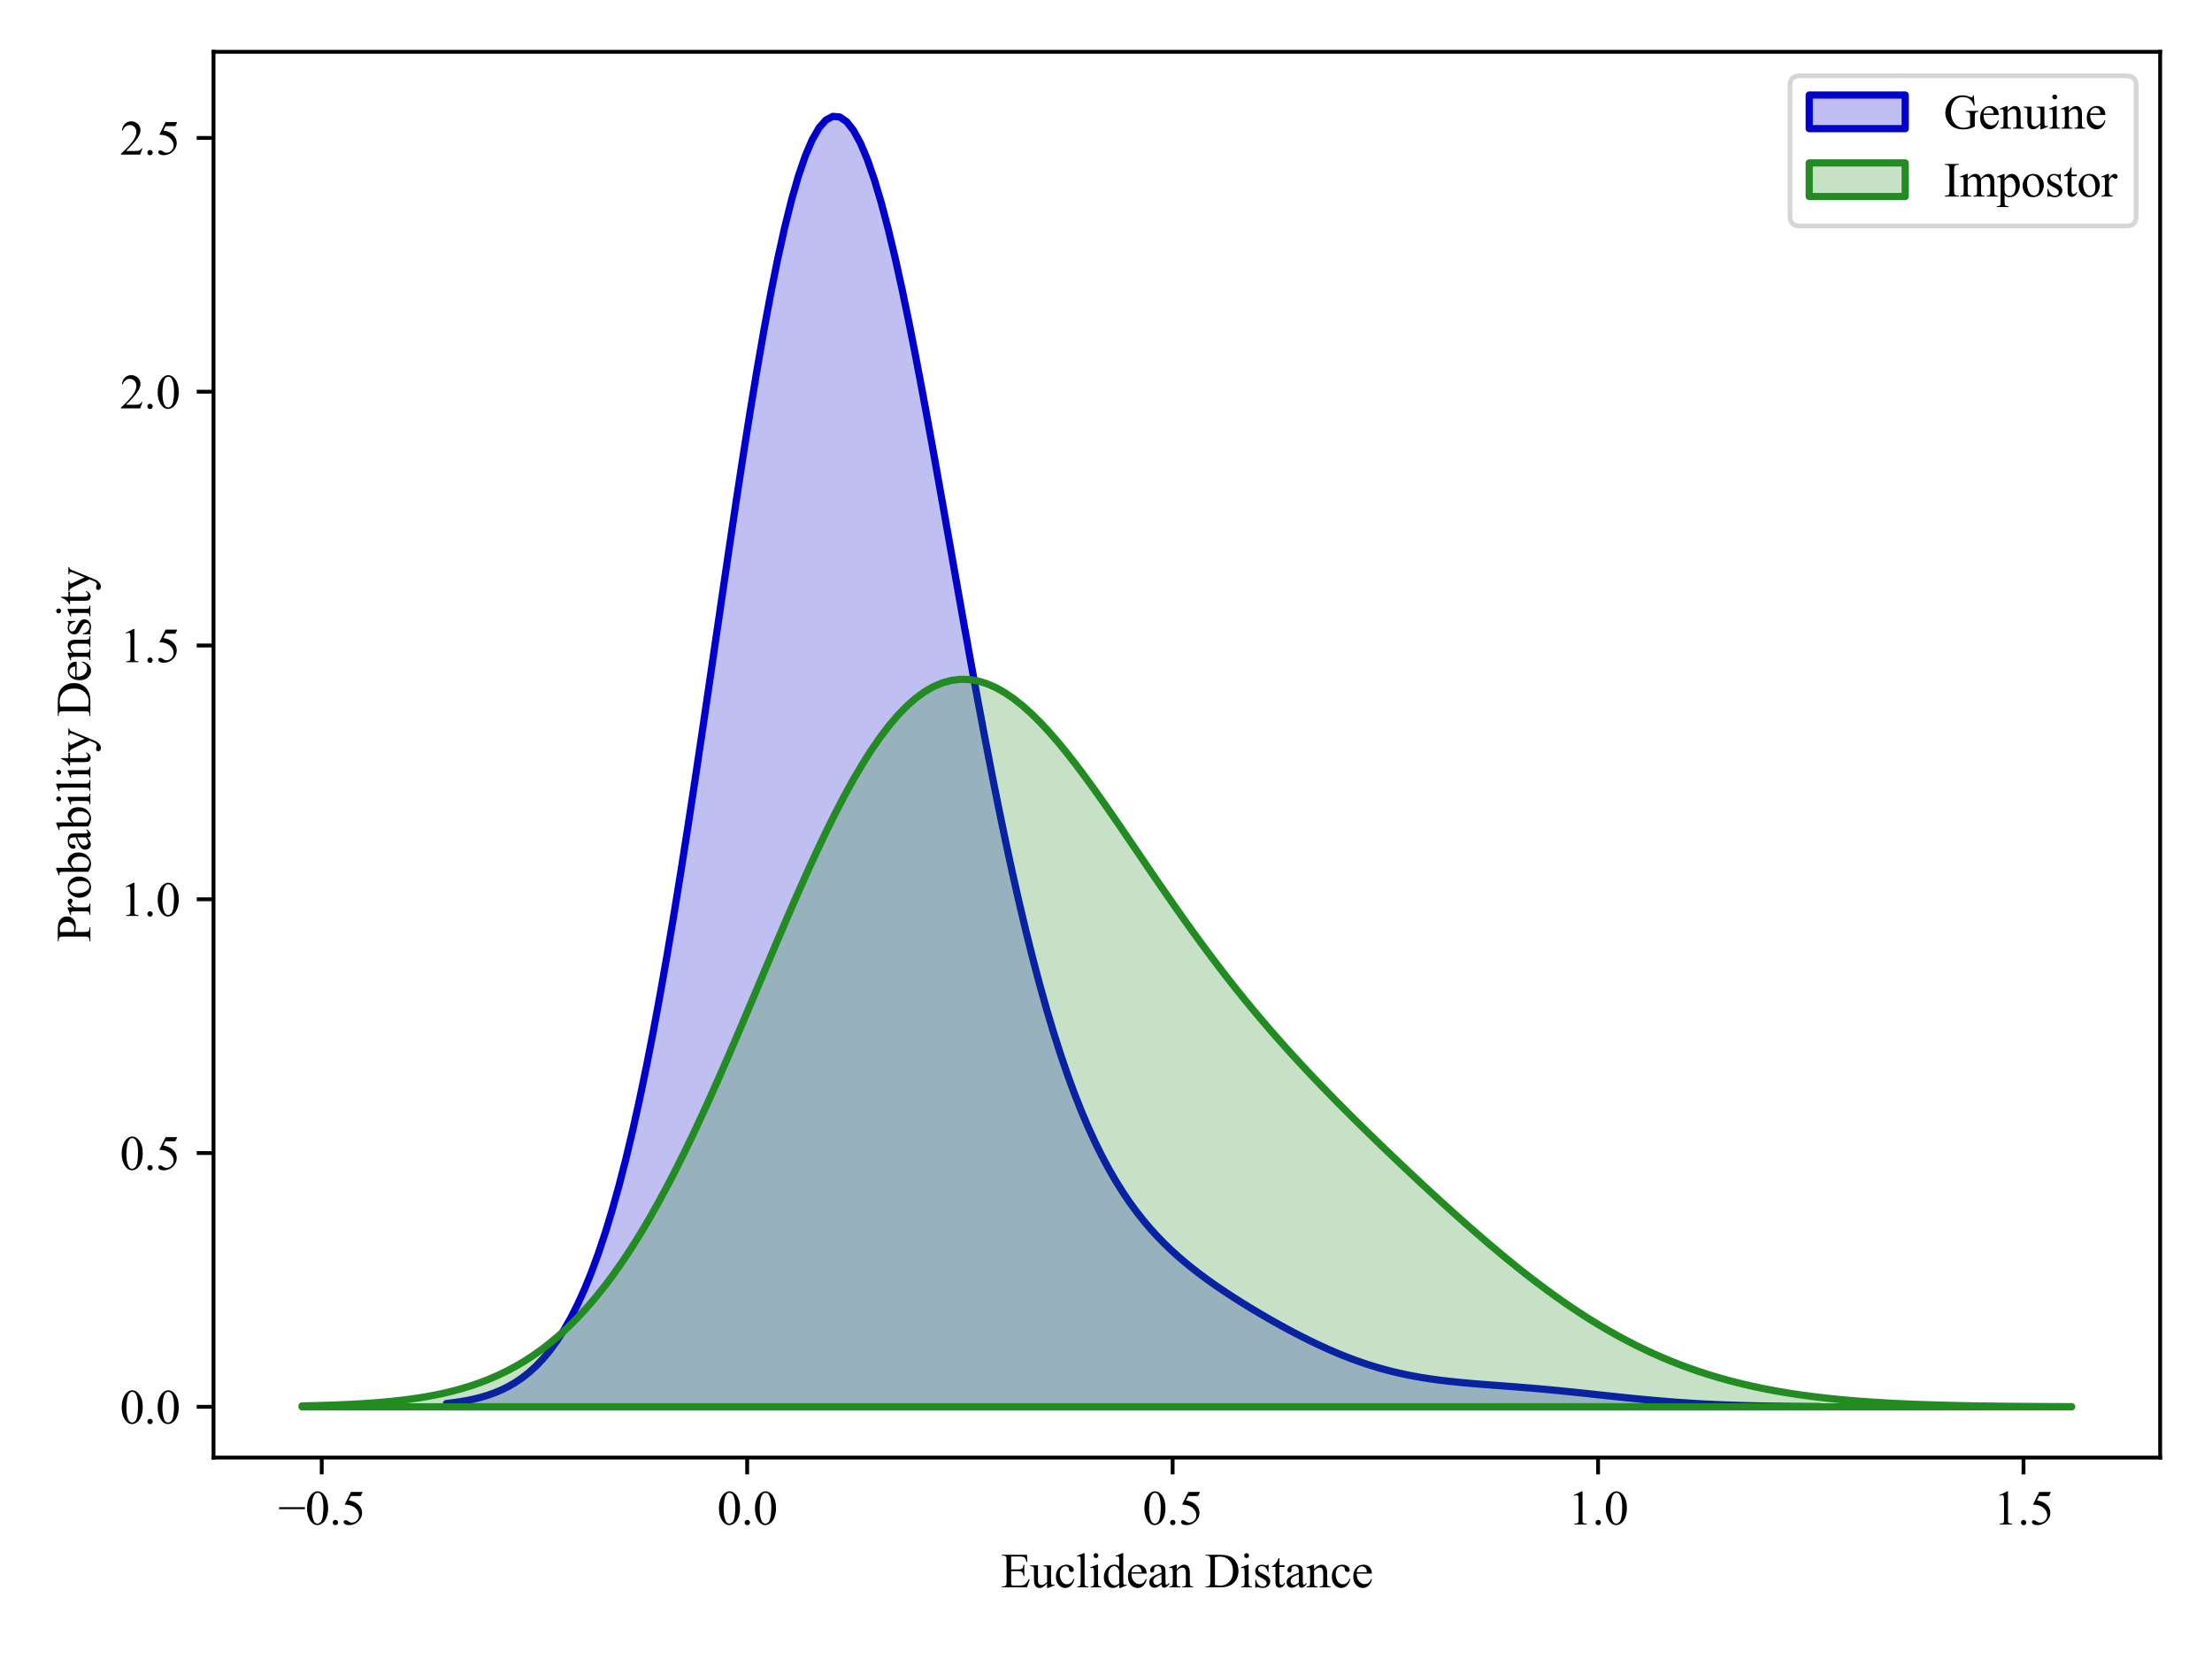 <?xml version="1.0" encoding="utf-8" standalone="no"?>
<!DOCTYPE svg PUBLIC "-//W3C//DTD SVG 1.1//EN"
  "http://www.w3.org/Graphics/SVG/1.1/DTD/svg11.dtd">
<svg xmlns:xlink="http://www.w3.org/1999/xlink" width="460.8pt" height="345.6pt" viewBox="0 0 460.8 345.6" xmlns="http://www.w3.org/2000/svg" version="1.1">
 <defs>
  <style type="text/css">*{stroke-linejoin: round; stroke-linecap: butt}</style>
 </defs>
 <g id="figure_1">
  <g id="patch_1">
   <path d="M 0 345.6 
L 460.8 345.6 
L 460.8 0 
L 0 0 
z
" style="fill: #ffffff"/>
  </g>
  <g id="axes_1">
   <g id="patch_2">
    <path d="M 44.48 303.64 
L 450 303.64 
L 450 10.8 
L 44.48 10.8 
z
" style="fill: #ffffff"/>
   </g>
   <g id="PolyCollection_1">
    <defs>
     <path id="m4f10bc555f" d="M 92.997 -53.233 
L 92.997 -52.533 
L 94.435 -52.533 
L 95.872 -52.533 
L 97.31 -52.533 
L 98.748 -52.533 
L 100.185 -52.533 
L 101.623 -52.533 
L 103.06 -52.533 
L 104.498 -52.533 
L 105.935 -52.533 
L 107.373 -52.533 
L 108.81 -52.533 
L 110.248 -52.533 
L 111.685 -52.533 
L 113.123 -52.533 
L 114.56 -52.533 
L 115.998 -52.533 
L 117.435 -52.533 
L 118.873 -52.533 
L 120.311 -52.533 
L 121.748 -52.533 
L 123.186 -52.533 
L 124.623 -52.533 
L 126.061 -52.533 
L 127.498 -52.533 
L 128.936 -52.533 
L 130.373 -52.533 
L 131.811 -52.533 
L 133.248 -52.533 
L 134.686 -52.533 
L 136.123 -52.533 
L 137.561 -52.533 
L 138.999 -52.533 
L 140.436 -52.533 
L 141.874 -52.533 
L 143.311 -52.533 
L 144.749 -52.533 
L 146.186 -52.533 
L 147.624 -52.533 
L 149.061 -52.533 
L 150.499 -52.533 
L 151.936 -52.533 
L 153.374 -52.533 
L 154.811 -52.533 
L 156.249 -52.533 
L 157.687 -52.533 
L 159.124 -52.533 
L 160.562 -52.533 
L 161.999 -52.533 
L 163.437 -52.533 
L 164.874 -52.533 
L 166.312 -52.533 
L 167.749 -52.533 
L 169.187 -52.533 
L 170.624 -52.533 
L 172.062 -52.533 
L 173.499 -52.533 
L 174.937 -52.533 
L 176.374 -52.533 
L 177.812 -52.533 
L 179.25 -52.533 
L 180.687 -52.533 
L 182.125 -52.533 
L 183.562 -52.533 
L 185 -52.533 
L 186.437 -52.533 
L 187.875 -52.533 
L 189.312 -52.533 
L 190.75 -52.533 
L 192.187 -52.533 
L 193.625 -52.533 
L 195.062 -52.533 
L 196.5 -52.533 
L 197.938 -52.533 
L 199.375 -52.533 
L 200.813 -52.533 
L 202.25 -52.533 
L 203.688 -52.533 
L 205.125 -52.533 
L 206.563 -52.533 
L 208 -52.533 
L 209.438 -52.533 
L 210.875 -52.533 
L 212.313 -52.533 
L 213.75 -52.533 
L 215.188 -52.533 
L 216.626 -52.533 
L 218.063 -52.533 
L 219.501 -52.533 
L 220.938 -52.533 
L 222.376 -52.533 
L 223.813 -52.533 
L 225.251 -52.533 
L 226.688 -52.533 
L 228.126 -52.533 
L 229.563 -52.533 
L 231.001 -52.533 
L 232.438 -52.533 
L 233.876 -52.533 
L 235.313 -52.533 
L 236.751 -52.533 
L 238.189 -52.533 
L 239.626 -52.533 
L 241.064 -52.533 
L 242.501 -52.533 
L 243.939 -52.533 
L 245.376 -52.533 
L 246.814 -52.533 
L 248.251 -52.533 
L 249.689 -52.533 
L 251.126 -52.533 
L 252.564 -52.533 
L 254.001 -52.533 
L 255.439 -52.533 
L 256.877 -52.533 
L 258.314 -52.533 
L 259.752 -52.533 
L 261.189 -52.533 
L 262.627 -52.533 
L 264.064 -52.533 
L 265.502 -52.533 
L 266.939 -52.533 
L 268.377 -52.533 
L 269.814 -52.533 
L 271.252 -52.533 
L 272.689 -52.533 
L 274.127 -52.533 
L 275.565 -52.533 
L 277.002 -52.533 
L 278.44 -52.533 
L 279.877 -52.533 
L 281.315 -52.533 
L 282.752 -52.533 
L 284.19 -52.533 
L 285.627 -52.533 
L 287.065 -52.533 
L 288.502 -52.533 
L 289.94 -52.533 
L 291.377 -52.533 
L 292.815 -52.533 
L 294.252 -52.533 
L 295.69 -52.533 
L 297.128 -52.533 
L 298.565 -52.533 
L 300.003 -52.533 
L 301.44 -52.533 
L 302.878 -52.533 
L 304.315 -52.533 
L 305.753 -52.533 
L 307.19 -52.533 
L 308.628 -52.533 
L 310.065 -52.533 
L 311.503 -52.533 
L 312.94 -52.533 
L 314.378 -52.533 
L 315.816 -52.533 
L 317.253 -52.533 
L 318.691 -52.533 
L 320.128 -52.533 
L 321.566 -52.533 
L 323.003 -52.533 
L 324.441 -52.533 
L 325.878 -52.533 
L 327.316 -52.533 
L 328.753 -52.533 
L 330.191 -52.533 
L 331.628 -52.533 
L 333.066 -52.533 
L 334.504 -52.533 
L 335.941 -52.533 
L 337.379 -52.533 
L 338.816 -52.533 
L 340.254 -52.533 
L 341.691 -52.533 
L 343.129 -52.533 
L 344.566 -52.533 
L 346.004 -52.533 
L 347.441 -52.533 
L 348.879 -52.533 
L 350.316 -52.533 
L 351.754 -52.533 
L 353.191 -52.533 
L 354.629 -52.533 
L 356.067 -52.533 
L 357.504 -52.533 
L 358.942 -52.533 
L 360.379 -52.533 
L 361.817 -52.533 
L 363.254 -52.533 
L 364.692 -52.533 
L 366.129 -52.533 
L 367.567 -52.533 
L 369.004 -52.533 
L 370.442 -52.533 
L 371.879 -52.533 
L 373.317 -52.533 
L 374.755 -52.533 
L 376.192 -52.533 
L 377.63 -52.533 
L 379.067 -52.533 
L 379.067 -52.572 
L 379.067 -52.572 
L 377.63 -52.581 
L 376.192 -52.591 
L 374.755 -52.603 
L 373.317 -52.617 
L 371.879 -52.633 
L 370.442 -52.653 
L 369.004 -52.675 
L 367.567 -52.701 
L 366.129 -52.731 
L 364.692 -52.765 
L 363.254 -52.803 
L 361.817 -52.847 
L 360.379 -52.896 
L 358.942 -52.95 
L 357.504 -53.011 
L 356.067 -53.079 
L 354.629 -53.153 
L 353.191 -53.234 
L 351.754 -53.322 
L 350.316 -53.418 
L 348.879 -53.521 
L 347.441 -53.631 
L 346.004 -53.748 
L 344.566 -53.871 
L 343.129 -54.001 
L 341.691 -54.137 
L 340.254 -54.278 
L 338.816 -54.424 
L 337.379 -54.573 
L 335.941 -54.725 
L 334.504 -54.879 
L 333.066 -55.034 
L 331.628 -55.189 
L 330.191 -55.343 
L 328.753 -55.495 
L 327.316 -55.645 
L 325.878 -55.791 
L 324.441 -55.933 
L 323.003 -56.07 
L 321.566 -56.202 
L 320.128 -56.33 
L 318.691 -56.452 
L 317.253 -56.57 
L 315.816 -56.684 
L 314.378 -56.795 
L 312.94 -56.904 
L 311.503 -57.012 
L 310.065 -57.121 
L 308.628 -57.233 
L 307.19 -57.349 
L 305.753 -57.472 
L 304.315 -57.604 
L 302.878 -57.748 
L 301.44 -57.905 
L 300.003 -58.078 
L 298.565 -58.269 
L 297.128 -58.481 
L 295.69 -58.716 
L 294.252 -58.975 
L 292.815 -59.261 
L 291.377 -59.575 
L 289.94 -59.918 
L 288.502 -60.291 
L 287.065 -60.695 
L 285.627 -61.13 
L 284.19 -61.597 
L 282.752 -62.095 
L 281.315 -62.625 
L 279.877 -63.185 
L 278.44 -63.774 
L 277.002 -64.392 
L 275.565 -65.037 
L 274.127 -65.709 
L 272.689 -66.404 
L 271.252 -67.124 
L 269.814 -67.865 
L 268.377 -68.626 
L 266.939 -69.407 
L 265.502 -70.207 
L 264.064 -71.025 
L 262.627 -71.861 
L 261.189 -72.715 
L 259.752 -73.587 
L 258.314 -74.479 
L 256.877 -75.393 
L 255.439 -76.33 
L 254.001 -77.294 
L 252.564 -78.289 
L 251.126 -79.319 
L 249.689 -80.39 
L 248.251 -81.507 
L 246.814 -82.679 
L 245.376 -83.913 
L 243.939 -85.218 
L 242.501 -86.604 
L 241.064 -88.082 
L 239.626 -89.663 
L 238.189 -91.36 
L 236.751 -93.185 
L 235.313 -95.154 
L 233.876 -97.279 
L 232.438 -99.577 
L 231.001 -102.061 
L 229.563 -104.747 
L 228.126 -107.651 
L 226.688 -110.787 
L 225.251 -114.169 
L 223.813 -117.813 
L 222.376 -121.73 
L 220.938 -125.932 
L 219.501 -130.43 
L 218.063 -135.231 
L 216.626 -140.341 
L 215.188 -145.765 
L 213.75 -151.503 
L 212.313 -157.551 
L 210.875 -163.905 
L 209.438 -170.555 
L 208 -177.486 
L 206.563 -184.68 
L 205.125 -192.115 
L 203.688 -199.763 
L 202.25 -207.592 
L 200.813 -215.564 
L 199.375 -223.639 
L 197.938 -231.77 
L 196.5 -239.905 
L 195.062 -247.991 
L 193.625 -255.969 
L 192.187 -263.777 
L 190.75 -271.352 
L 189.312 -278.629 
L 187.875 -285.542 
L 186.437 -292.024 
L 185 -298.01 
L 183.562 -303.437 
L 182.125 -308.246 
L 180.687 -312.379 
L 179.25 -315.786 
L 177.812 -318.422 
L 176.374 -320.249 
L 174.937 -321.235 
L 173.499 -321.359 
L 172.062 -320.606 
L 170.624 -318.973 
L 169.187 -316.465 
L 167.749 -313.095 
L 166.312 -308.889 
L 164.874 -303.878 
L 163.437 -298.105 
L 161.999 -291.619 
L 160.562 -284.477 
L 159.124 -276.741 
L 157.687 -268.48 
L 156.249 -259.766 
L 154.811 -250.674 
L 153.374 -241.282 
L 151.936 -231.666 
L 150.499 -221.906 
L 149.061 -212.074 
L 147.624 -202.245 
L 146.186 -192.488 
L 144.749 -182.867 
L 143.311 -173.442 
L 141.874 -164.265 
L 140.436 -155.386 
L 138.999 -146.843 
L 137.561 -138.673 
L 136.123 -130.902 
L 134.686 -123.552 
L 133.248 -116.637 
L 131.811 -110.166 
L 130.373 -104.143 
L 128.936 -98.565 
L 127.498 -93.425 
L 126.061 -88.714 
L 124.623 -84.417 
L 123.186 -80.517 
L 121.748 -76.995 
L 120.311 -73.83 
L 118.873 -70.998 
L 117.435 -68.478 
L 115.998 -66.246 
L 114.56 -64.278 
L 113.123 -62.551 
L 111.685 -61.043 
L 110.248 -59.733 
L 108.81 -58.599 
L 107.373 -57.622 
L 105.935 -56.785 
L 104.498 -56.071 
L 103.06 -55.465 
L 101.623 -54.953 
L 100.185 -54.521 
L 98.748 -54.16 
L 97.31 -53.859 
L 95.872 -53.609 
L 94.435 -53.403 
L 92.997 -53.233 
z
" style="stroke: #0000cc; stroke-width: 1.5"/>
    </defs>
    <g clip-path="url(#pbd2eb20d1f)">
     <use xlink:href="#m4f10bc555f" x="0" y="345.6" style="fill: #0000cc; fill-opacity: 0.25; stroke: #0000cc; stroke-width: 1.5"/>
    </g>
   </g>
   <g id="PolyCollection_2">
    <defs>
     <path id="mf06bafc698" d="M 62.913 -52.723 
L 62.913 -52.533 
L 64.765 -52.533 
L 66.618 -52.533 
L 68.47 -52.533 
L 70.323 -52.533 
L 72.175 -52.533 
L 74.028 -52.533 
L 75.88 -52.533 
L 77.733 -52.533 
L 79.586 -52.533 
L 81.438 -52.533 
L 83.291 -52.533 
L 85.143 -52.533 
L 86.996 -52.533 
L 88.848 -52.533 
L 90.701 -52.533 
L 92.553 -52.533 
L 94.406 -52.533 
L 96.258 -52.533 
L 98.111 -52.533 
L 99.963 -52.533 
L 101.816 -52.533 
L 103.669 -52.533 
L 105.521 -52.533 
L 107.374 -52.533 
L 109.226 -52.533 
L 111.079 -52.533 
L 112.931 -52.533 
L 114.784 -52.533 
L 116.636 -52.533 
L 118.489 -52.533 
L 120.341 -52.533 
L 122.194 -52.533 
L 124.046 -52.533 
L 125.899 -52.533 
L 127.751 -52.533 
L 129.604 -52.533 
L 131.457 -52.533 
L 133.309 -52.533 
L 135.162 -52.533 
L 137.014 -52.533 
L 138.867 -52.533 
L 140.719 -52.533 
L 142.572 -52.533 
L 144.424 -52.533 
L 146.277 -52.533 
L 148.129 -52.533 
L 149.982 -52.533 
L 151.834 -52.533 
L 153.687 -52.533 
L 155.539 -52.533 
L 157.392 -52.533 
L 159.245 -52.533 
L 161.097 -52.533 
L 162.95 -52.533 
L 164.802 -52.533 
L 166.655 -52.533 
L 168.507 -52.533 
L 170.36 -52.533 
L 172.212 -52.533 
L 174.065 -52.533 
L 175.917 -52.533 
L 177.77 -52.533 
L 179.622 -52.533 
L 181.475 -52.533 
L 183.328 -52.533 
L 185.18 -52.533 
L 187.033 -52.533 
L 188.885 -52.533 
L 190.738 -52.533 
L 192.59 -52.533 
L 194.443 -52.533 
L 196.295 -52.533 
L 198.148 -52.533 
L 200 -52.533 
L 201.853 -52.533 
L 203.705 -52.533 
L 205.558 -52.533 
L 207.41 -52.533 
L 209.263 -52.533 
L 211.116 -52.533 
L 212.968 -52.533 
L 214.821 -52.533 
L 216.673 -52.533 
L 218.526 -52.533 
L 220.378 -52.533 
L 222.231 -52.533 
L 224.083 -52.533 
L 225.936 -52.533 
L 227.788 -52.533 
L 229.641 -52.533 
L 231.493 -52.533 
L 233.346 -52.533 
L 235.199 -52.533 
L 237.051 -52.533 
L 238.904 -52.533 
L 240.756 -52.533 
L 242.609 -52.533 
L 244.461 -52.533 
L 246.314 -52.533 
L 248.166 -52.533 
L 250.019 -52.533 
L 251.871 -52.533 
L 253.724 -52.533 
L 255.576 -52.533 
L 257.429 -52.533 
L 259.281 -52.533 
L 261.134 -52.533 
L 262.987 -52.533 
L 264.839 -52.533 
L 266.692 -52.533 
L 268.544 -52.533 
L 270.397 -52.533 
L 272.249 -52.533 
L 274.102 -52.533 
L 275.954 -52.533 
L 277.807 -52.533 
L 279.659 -52.533 
L 281.512 -52.533 
L 283.364 -52.533 
L 285.217 -52.533 
L 287.07 -52.533 
L 288.922 -52.533 
L 290.775 -52.533 
L 292.627 -52.533 
L 294.48 -52.533 
L 296.332 -52.533 
L 298.185 -52.533 
L 300.037 -52.533 
L 301.89 -52.533 
L 303.742 -52.533 
L 305.595 -52.533 
L 307.447 -52.533 
L 309.3 -52.533 
L 311.152 -52.533 
L 313.005 -52.533 
L 314.858 -52.533 
L 316.71 -52.533 
L 318.563 -52.533 
L 320.415 -52.533 
L 322.268 -52.533 
L 324.12 -52.533 
L 325.973 -52.533 
L 327.825 -52.533 
L 329.678 -52.533 
L 331.53 -52.533 
L 333.383 -52.533 
L 335.235 -52.533 
L 337.088 -52.533 
L 338.941 -52.533 
L 340.793 -52.533 
L 342.646 -52.533 
L 344.498 -52.533 
L 346.351 -52.533 
L 348.203 -52.533 
L 350.056 -52.533 
L 351.908 -52.533 
L 353.761 -52.533 
L 355.613 -52.533 
L 357.466 -52.533 
L 359.318 -52.533 
L 361.171 -52.533 
L 363.023 -52.533 
L 364.876 -52.533 
L 366.729 -52.533 
L 368.581 -52.533 
L 370.434 -52.533 
L 372.286 -52.533 
L 374.139 -52.533 
L 375.991 -52.533 
L 377.844 -52.533 
L 379.696 -52.533 
L 381.549 -52.533 
L 383.401 -52.533 
L 385.254 -52.533 
L 387.106 -52.533 
L 388.959 -52.533 
L 390.811 -52.533 
L 392.664 -52.533 
L 394.517 -52.533 
L 396.369 -52.533 
L 398.222 -52.533 
L 400.074 -52.533 
L 401.927 -52.533 
L 403.779 -52.533 
L 405.632 -52.533 
L 407.484 -52.533 
L 409.337 -52.533 
L 411.189 -52.533 
L 413.042 -52.533 
L 414.894 -52.533 
L 416.747 -52.533 
L 418.6 -52.533 
L 420.452 -52.533 
L 422.305 -52.533 
L 424.157 -52.533 
L 426.01 -52.533 
L 427.862 -52.533 
L 429.715 -52.533 
L 431.567 -52.533 
L 431.567 -52.566 
L 431.567 -52.566 
L 429.715 -52.572 
L 427.862 -52.58 
L 426.01 -52.589 
L 424.157 -52.599 
L 422.305 -52.612 
L 420.452 -52.626 
L 418.6 -52.642 
L 416.747 -52.661 
L 414.894 -52.683 
L 413.042 -52.709 
L 411.189 -52.738 
L 409.337 -52.771 
L 407.484 -52.809 
L 405.632 -52.852 
L 403.779 -52.901 
L 401.927 -52.957 
L 400.074 -53.02 
L 398.222 -53.09 
L 396.369 -53.169 
L 394.517 -53.258 
L 392.664 -53.357 
L 390.811 -53.468 
L 388.959 -53.59 
L 387.106 -53.727 
L 385.254 -53.878 
L 383.401 -54.044 
L 381.549 -54.228 
L 379.696 -54.429 
L 377.844 -54.651 
L 375.991 -54.893 
L 374.139 -55.157 
L 372.286 -55.445 
L 370.434 -55.758 
L 368.581 -56.098 
L 366.729 -56.465 
L 364.876 -56.863 
L 363.023 -57.291 
L 361.171 -57.752 
L 359.318 -58.247 
L 357.466 -58.778 
L 355.613 -59.345 
L 353.761 -59.951 
L 351.908 -60.596 
L 350.056 -61.281 
L 348.203 -62.009 
L 346.351 -62.779 
L 344.498 -63.593 
L 342.646 -64.451 
L 340.793 -65.353 
L 338.941 -66.302 
L 337.088 -67.295 
L 335.235 -68.334 
L 333.383 -69.419 
L 331.53 -70.549 
L 329.678 -71.723 
L 327.825 -72.94 
L 325.973 -74.201 
L 324.12 -75.503 
L 322.268 -76.846 
L 320.415 -78.227 
L 318.563 -79.645 
L 316.71 -81.099 
L 314.858 -82.585 
L 313.005 -84.104 
L 311.152 -85.651 
L 309.3 -87.226 
L 307.447 -88.825 
L 305.595 -90.448 
L 303.742 -92.092 
L 301.89 -93.756 
L 300.037 -95.437 
L 298.185 -97.135 
L 296.332 -98.848 
L 294.48 -100.576 
L 292.627 -102.317 
L 290.775 -104.072 
L 288.922 -105.841 
L 287.07 -107.624 
L 285.217 -109.423 
L 283.364 -111.238 
L 281.512 -113.071 
L 279.659 -114.924 
L 277.807 -116.799 
L 275.954 -118.699 
L 274.102 -120.626 
L 272.249 -122.584 
L 270.397 -124.576 
L 268.544 -126.603 
L 266.692 -128.67 
L 264.839 -130.78 
L 262.987 -132.934 
L 261.134 -135.136 
L 259.281 -137.386 
L 257.429 -139.687 
L 255.576 -142.04 
L 253.724 -144.444 
L 251.871 -146.899 
L 250.019 -149.403 
L 248.166 -151.954 
L 246.314 -154.549 
L 244.461 -157.183 
L 242.609 -159.85 
L 240.756 -162.545 
L 238.904 -165.259 
L 237.051 -167.984 
L 235.199 -170.709 
L 233.346 -173.424 
L 231.493 -176.116 
L 229.641 -178.773 
L 227.788 -181.381 
L 225.936 -183.925 
L 224.083 -186.391 
L 222.231 -188.761 
L 220.378 -191.021 
L 218.526 -193.154 
L 216.673 -195.143 
L 214.821 -196.972 
L 212.968 -198.626 
L 211.116 -200.088 
L 209.263 -201.345 
L 207.41 -202.381 
L 205.558 -203.184 
L 203.705 -203.743 
L 201.853 -204.046 
L 200 -204.086 
L 198.148 -203.854 
L 196.295 -203.345 
L 194.443 -202.556 
L 192.59 -201.485 
L 190.738 -200.132 
L 188.885 -198.499 
L 187.033 -196.591 
L 185.18 -194.415 
L 183.328 -191.977 
L 181.475 -189.29 
L 179.622 -186.364 
L 177.77 -183.214 
L 175.917 -179.854 
L 174.065 -176.302 
L 172.212 -172.575 
L 170.36 -168.693 
L 168.507 -164.675 
L 166.655 -160.542 
L 164.802 -156.314 
L 162.95 -152.013 
L 161.097 -147.66 
L 159.245 -143.276 
L 157.392 -138.882 
L 155.539 -134.496 
L 153.687 -130.14 
L 151.834 -125.831 
L 149.982 -121.585 
L 148.129 -117.42 
L 146.277 -113.35 
L 144.424 -109.388 
L 142.572 -105.546 
L 140.719 -101.835 
L 138.867 -98.263 
L 137.014 -94.838 
L 135.162 -91.566 
L 133.309 -88.451 
L 131.457 -85.495 
L 129.604 -82.702 
L 127.751 -80.07 
L 125.899 -77.6 
L 124.046 -75.289 
L 122.194 -73.134 
L 120.341 -71.132 
L 118.489 -69.279 
L 116.636 -67.568 
L 114.784 -65.994 
L 112.931 -64.552 
L 111.079 -63.233 
L 109.226 -62.033 
L 107.374 -60.943 
L 105.521 -59.958 
L 103.669 -59.069 
L 101.816 -58.27 
L 99.963 -57.555 
L 98.111 -56.916 
L 96.258 -56.347 
L 94.406 -55.843 
L 92.553 -55.397 
L 90.701 -55.004 
L 88.848 -54.658 
L 86.996 -54.356 
L 85.143 -54.092 
L 83.291 -53.862 
L 81.438 -53.663 
L 79.586 -53.491 
L 77.733 -53.343 
L 75.88 -53.215 
L 74.028 -53.106 
L 72.175 -53.013 
L 70.323 -52.934 
L 68.47 -52.867 
L 66.618 -52.811 
L 64.765 -52.763 
L 62.913 -52.723 
z
" style="stroke: #228b22; stroke-width: 1.5"/>
    </defs>
    <g clip-path="url(#pbd2eb20d1f)">
     <use xlink:href="#mf06bafc698" x="0" y="345.6" style="fill: #228b22; fill-opacity: 0.25; stroke: #228b22; stroke-width: 1.5"/>
    </g>
   </g>
   <g id="matplotlib.axis_1">
    <g id="xtick_1">
     <g id="line2d_1">
      <defs>
       <path id="m2a4c21e5b5" d="M 0 0 
L 0 3.5 
" style="stroke: #000000; stroke-width: 0.8"/>
      </defs>
      <g>
       <use xlink:href="#m2a4c21e5b5" x="67.022" y="303.64" style="stroke: #000000; stroke-width: 0.8"/>
      </g>
     </g>
     <g id="text_1">
      <!-- −0.5 -->
      <g transform="translate(57.953 317.584) scale(0.1 -0.1)">
       <defs>
        <path id="TimesNewRomanPSMT-2212" d="M 3484 2000 
L 116 2000 
L 116 2256 
L 3484 2256 
L 3484 2000 
z
" transform="scale(0.016)"/>
        <path id="TimesNewRomanPSMT-30" d="M 231 2094 
Q 231 2819 450 3342 
Q 669 3866 1031 4122 
Q 1313 4325 1613 4325 
Q 2100 4325 2488 3828 
Q 2972 3213 2972 2159 
Q 2972 1422 2759 906 
Q 2547 391 2217 158 
Q 1888 -75 1581 -75 
Q 975 -75 572 641 
Q 231 1244 231 2094 
z
M 844 2016 
Q 844 1141 1059 588 
Q 1238 122 1591 122 
Q 1759 122 1940 273 
Q 2122 425 2216 781 
Q 2359 1319 2359 2297 
Q 2359 3022 2209 3506 
Q 2097 3866 1919 4016 
Q 1791 4119 1609 4119 
Q 1397 4119 1231 3928 
Q 1006 3669 925 3112 
Q 844 2556 844 2016 
z
" transform="scale(0.016)"/>
        <path id="TimesNewRomanPSMT-2e" d="M 800 606 
Q 947 606 1047 504 
Q 1147 403 1147 259 
Q 1147 116 1045 14 
Q 944 -88 800 -88 
Q 656 -88 554 14 
Q 453 116 453 259 
Q 453 406 554 506 
Q 656 606 800 606 
z
" transform="scale(0.016)"/>
        <path id="TimesNewRomanPSMT-35" d="M 2778 4238 
L 2534 3706 
L 1259 3706 
L 981 3138 
Q 1809 3016 2294 2522 
Q 2709 2097 2709 1522 
Q 2709 1188 2573 903 
Q 2438 619 2231 419 
Q 2025 219 1772 97 
Q 1413 -75 1034 -75 
Q 653 -75 479 54 
Q 306 184 306 341 
Q 306 428 378 495 
Q 450 563 559 563 
Q 641 563 702 538 
Q 763 513 909 409 
Q 1144 247 1384 247 
Q 1750 247 2026 523 
Q 2303 800 2303 1197 
Q 2303 1581 2056 1914 
Q 1809 2247 1375 2428 
Q 1034 2569 447 2591 
L 1259 4238 
L 2778 4238 
z
" transform="scale(0.016)"/>
       </defs>
       <use xlink:href="#TimesNewRomanPSMT-2212"/>
       <use xlink:href="#TimesNewRomanPSMT-30" x="56.396"/>
       <use xlink:href="#TimesNewRomanPSMT-2e" x="106.396"/>
       <use xlink:href="#TimesNewRomanPSMT-35" x="131.396"/>
      </g>
     </g>
    </g>
    <g id="xtick_2">
     <g id="line2d_2">
      <g>
       <use xlink:href="#m2a4c21e5b5" x="155.651" y="303.64" style="stroke: #000000; stroke-width: 0.8"/>
      </g>
     </g>
     <g id="text_2">
      <!-- 0.0 -->
      <g transform="translate(149.401 317.584) scale(0.1 -0.1)">
       <use xlink:href="#TimesNewRomanPSMT-30"/>
       <use xlink:href="#TimesNewRomanPSMT-2e" x="50"/>
       <use xlink:href="#TimesNewRomanPSMT-30" x="75"/>
      </g>
     </g>
    </g>
    <g id="xtick_3">
     <g id="line2d_3">
      <g>
       <use xlink:href="#m2a4c21e5b5" x="244.279" y="303.64" style="stroke: #000000; stroke-width: 0.8"/>
      </g>
     </g>
     <g id="text_3">
      <!-- 0.5 -->
      <g transform="translate(238.029 317.584) scale(0.1 -0.1)">
       <use xlink:href="#TimesNewRomanPSMT-30"/>
       <use xlink:href="#TimesNewRomanPSMT-2e" x="50"/>
       <use xlink:href="#TimesNewRomanPSMT-35" x="75"/>
      </g>
     </g>
    </g>
    <g id="xtick_4">
     <g id="line2d_4">
      <g>
       <use xlink:href="#m2a4c21e5b5" x="332.907" y="303.64" style="stroke: #000000; stroke-width: 0.8"/>
      </g>
     </g>
     <g id="text_4">
      <!-- 1.0 -->
      <g transform="translate(326.657 317.584) scale(0.1 -0.1)">
       <defs>
        <path id="TimesNewRomanPSMT-31" d="M 750 3822 
L 1781 4325 
L 1884 4325 
L 1884 747 
Q 1884 391 1914 303 
Q 1944 216 2037 169 
Q 2131 122 2419 116 
L 2419 0 
L 825 0 
L 825 116 
Q 1125 122 1212 167 
Q 1300 213 1334 289 
Q 1369 366 1369 747 
L 1369 3034 
Q 1369 3497 1338 3628 
Q 1316 3728 1258 3775 
Q 1200 3822 1119 3822 
Q 1003 3822 797 3725 
L 750 3822 
z
" transform="scale(0.016)"/>
       </defs>
       <use xlink:href="#TimesNewRomanPSMT-31"/>
       <use xlink:href="#TimesNewRomanPSMT-2e" x="50"/>
       <use xlink:href="#TimesNewRomanPSMT-30" x="75"/>
      </g>
     </g>
    </g>
    <g id="xtick_5">
     <g id="line2d_5">
      <g>
       <use xlink:href="#m2a4c21e5b5" x="421.536" y="303.64" style="stroke: #000000; stroke-width: 0.8"/>
      </g>
     </g>
     <g id="text_5">
      <!-- 1.5 -->
      <g transform="translate(415.286 317.584) scale(0.1 -0.1)">
       <use xlink:href="#TimesNewRomanPSMT-31"/>
       <use xlink:href="#TimesNewRomanPSMT-2e" x="50"/>
       <use xlink:href="#TimesNewRomanPSMT-35" x="75"/>
      </g>
     </g>
    </g>
    <g id="text_6">
     <!-- Euclidean Distance -->
     <g transform="translate(208.506 330.667) scale(0.1 -0.1)">
      <defs>
       <path id="TimesNewRomanPSMT-45" d="M 1338 4006 
L 1338 2331 
L 2269 2331 
Q 2631 2331 2753 2441 
Q 2916 2584 2934 2947 
L 3050 2947 
L 3050 1472 
L 2934 1472 
Q 2891 1781 2847 1869 
Q 2791 1978 2662 2040 
Q 2534 2103 2269 2103 
L 1338 2103 
L 1338 706 
Q 1338 425 1363 364 
Q 1388 303 1450 267 
Q 1513 231 1688 231 
L 2406 231 
Q 2766 231 2928 281 
Q 3091 331 3241 478 
Q 3434 672 3638 1063 
L 3763 1063 
L 3397 0 
L 131 0 
L 131 116 
L 281 116 
Q 431 116 566 188 
Q 666 238 702 338 
Q 738 438 738 747 
L 738 3500 
Q 738 3903 656 3997 
Q 544 4122 281 4122 
L 131 4122 
L 131 4238 
L 3397 4238 
L 3444 3309 
L 3322 3309 
Q 3256 3644 3176 3769 
Q 3097 3894 2941 3959 
Q 2816 4006 2500 4006 
L 1338 4006 
z
" transform="scale(0.016)"/>
       <path id="TimesNewRomanPSMT-75" d="M 2709 2863 
L 2709 1128 
Q 2709 631 2732 520 
Q 2756 409 2807 365 
Q 2859 322 2928 322 
Q 3025 322 3147 375 
L 3191 266 
L 2334 -88 
L 2194 -88 
L 2194 519 
Q 1825 119 1631 15 
Q 1438 -88 1222 -88 
Q 981 -88 804 51 
Q 628 191 559 409 
Q 491 628 491 1028 
L 491 2306 
Q 491 2509 447 2587 
Q 403 2666 317 2708 
Q 231 2750 6 2747 
L 6 2863 
L 1009 2863 
L 1009 947 
Q 1009 547 1148 422 
Q 1288 297 1484 297 
Q 1619 297 1789 381 
Q 1959 466 2194 703 
L 2194 2325 
Q 2194 2569 2105 2655 
Q 2016 2741 1734 2747 
L 1734 2863 
L 2709 2863 
z
" transform="scale(0.016)"/>
       <path id="TimesNewRomanPSMT-63" d="M 2631 1088 
Q 2516 522 2178 217 
Q 1841 -88 1431 -88 
Q 944 -88 581 321 
Q 219 731 219 1428 
Q 219 2103 620 2525 
Q 1022 2947 1584 2947 
Q 2006 2947 2278 2723 
Q 2550 2500 2550 2259 
Q 2550 2141 2473 2067 
Q 2397 1994 2259 1994 
Q 2075 1994 1981 2113 
Q 1928 2178 1911 2362 
Q 1894 2547 1784 2644 
Q 1675 2738 1481 2738 
Q 1169 2738 978 2506 
Q 725 2200 725 1697 
Q 725 1184 976 792 
Q 1228 400 1656 400 
Q 1963 400 2206 609 
Q 2378 753 2541 1131 
L 2631 1088 
z
" transform="scale(0.016)"/>
       <path id="TimesNewRomanPSMT-6c" d="M 1184 4444 
L 1184 647 
Q 1184 378 1223 290 
Q 1263 203 1344 158 
Q 1425 113 1647 113 
L 1647 0 
L 244 0 
L 244 113 
Q 441 113 512 153 
Q 584 194 625 287 
Q 666 381 666 647 
L 666 3247 
Q 666 3731 644 3842 
Q 622 3953 573 3993 
Q 525 4034 450 4034 
Q 369 4034 244 3984 
L 191 4094 
L 1044 4444 
L 1184 4444 
z
" transform="scale(0.016)"/>
       <path id="TimesNewRomanPSMT-69" d="M 928 4444 
Q 1059 4444 1151 4351 
Q 1244 4259 1244 4128 
Q 1244 3997 1151 3903 
Q 1059 3809 928 3809 
Q 797 3809 703 3903 
Q 609 3997 609 4128 
Q 609 4259 701 4351 
Q 794 4444 928 4444 
z
M 1188 2947 
L 1188 647 
Q 1188 378 1227 289 
Q 1266 200 1342 156 
Q 1419 113 1622 113 
L 1622 0 
L 231 0 
L 231 113 
Q 441 113 512 153 
Q 584 194 626 287 
Q 669 381 669 647 
L 669 1750 
Q 669 2216 641 2353 
Q 619 2453 572 2492 
Q 525 2531 444 2531 
Q 356 2531 231 2484 
L 188 2597 
L 1050 2947 
L 1188 2947 
z
" transform="scale(0.016)"/>
       <path id="TimesNewRomanPSMT-64" d="M 2222 322 
Q 2013 103 1813 7 
Q 1613 -88 1381 -88 
Q 913 -88 563 304 
Q 213 697 213 1313 
Q 213 1928 600 2439 
Q 988 2950 1597 2950 
Q 1975 2950 2222 2709 
L 2222 3238 
Q 2222 3728 2198 3840 
Q 2175 3953 2125 3993 
Q 2075 4034 2000 4034 
Q 1919 4034 1784 3984 
L 1744 4094 
L 2597 4444 
L 2738 4444 
L 2738 1134 
Q 2738 631 2761 520 
Q 2784 409 2836 365 
Q 2888 322 2956 322 
Q 3041 322 3181 375 
L 3216 266 
L 2366 -88 
L 2222 -88 
L 2222 322 
z
M 2222 541 
L 2222 2016 
Q 2203 2228 2109 2403 
Q 2016 2578 1861 2667 
Q 1706 2756 1559 2756 
Q 1284 2756 1069 2509 
Q 784 2184 784 1559 
Q 784 928 1059 592 
Q 1334 256 1672 256 
Q 1956 256 2222 541 
z
" transform="scale(0.016)"/>
       <path id="TimesNewRomanPSMT-65" d="M 681 1784 
Q 678 1147 991 784 
Q 1303 422 1725 422 
Q 2006 422 2214 576 
Q 2422 731 2563 1106 
L 2659 1044 
Q 2594 616 2278 264 
Q 1963 -88 1488 -88 
Q 972 -88 605 314 
Q 238 716 238 1394 
Q 238 2128 614 2539 
Q 991 2950 1559 2950 
Q 2041 2950 2350 2633 
Q 2659 2316 2659 1784 
L 681 1784 
z
M 681 1966 
L 2006 1966 
Q 1991 2241 1941 2353 
Q 1863 2528 1708 2628 
Q 1553 2728 1384 2728 
Q 1125 2728 920 2526 
Q 716 2325 681 1966 
z
" transform="scale(0.016)"/>
       <path id="TimesNewRomanPSMT-61" d="M 1822 413 
Q 1381 72 1269 19 
Q 1100 -59 909 -59 
Q 613 -59 420 144 
Q 228 347 228 678 
Q 228 888 322 1041 
Q 450 1253 767 1440 
Q 1084 1628 1822 1897 
L 1822 2009 
Q 1822 2438 1686 2597 
Q 1550 2756 1291 2756 
Q 1094 2756 978 2650 
Q 859 2544 859 2406 
L 866 2225 
Q 866 2081 792 2003 
Q 719 1925 600 1925 
Q 484 1925 411 2006 
Q 338 2088 338 2228 
Q 338 2497 613 2722 
Q 888 2947 1384 2947 
Q 1766 2947 2009 2819 
Q 2194 2722 2281 2516 
Q 2338 2381 2338 1966 
L 2338 994 
Q 2338 584 2353 492 
Q 2369 400 2405 369 
Q 2441 338 2488 338 
Q 2538 338 2575 359 
Q 2641 400 2828 588 
L 2828 413 
Q 2478 -56 2159 -56 
Q 2006 -56 1915 50 
Q 1825 156 1822 413 
z
M 1822 616 
L 1822 1706 
Q 1350 1519 1213 1441 
Q 966 1303 859 1153 
Q 753 1003 753 825 
Q 753 600 887 451 
Q 1022 303 1197 303 
Q 1434 303 1822 616 
z
" transform="scale(0.016)"/>
       <path id="TimesNewRomanPSMT-6e" d="M 1034 2341 
Q 1538 2947 1994 2947 
Q 2228 2947 2397 2830 
Q 2566 2713 2666 2444 
Q 2734 2256 2734 1869 
L 2734 647 
Q 2734 375 2778 278 
Q 2813 200 2889 156 
Q 2966 113 3172 113 
L 3172 0 
L 1756 0 
L 1756 113 
L 1816 113 
Q 2016 113 2095 173 
Q 2175 234 2206 353 
Q 2219 400 2219 647 
L 2219 1819 
Q 2219 2209 2117 2386 
Q 2016 2563 1775 2563 
Q 1403 2563 1034 2156 
L 1034 647 
Q 1034 356 1069 288 
Q 1113 197 1189 155 
Q 1266 113 1500 113 
L 1500 0 
L 84 0 
L 84 113 
L 147 113 
Q 366 113 442 223 
Q 519 334 519 647 
L 519 1709 
Q 519 2225 495 2337 
Q 472 2450 423 2490 
Q 375 2531 294 2531 
Q 206 2531 84 2484 
L 38 2597 
L 900 2947 
L 1034 2947 
L 1034 2341 
z
" transform="scale(0.016)"/>
       <path id="TimesNewRomanPSMT-20" transform="scale(0.016)"/>
       <path id="TimesNewRomanPSMT-44" d="M 109 0 
L 109 116 
L 269 116 
Q 538 116 650 288 
Q 719 391 719 750 
L 719 3488 
Q 719 3884 631 3984 
Q 509 4122 269 4122 
L 109 4122 
L 109 4238 
L 1834 4238 
Q 2784 4238 3279 4022 
Q 3775 3806 4076 3303 
Q 4378 2800 4378 2141 
Q 4378 1256 3841 663 
Q 3238 0 2003 0 
L 109 0 
z
M 1319 306 
Q 1716 219 1984 219 
Q 2709 219 3187 728 
Q 3666 1238 3666 2109 
Q 3666 2988 3187 3494 
Q 2709 4000 1959 4000 
Q 1678 4000 1319 3909 
L 1319 306 
z
" transform="scale(0.016)"/>
       <path id="TimesNewRomanPSMT-73" d="M 2050 2947 
L 2050 1972 
L 1947 1972 
Q 1828 2431 1642 2597 
Q 1456 2763 1169 2763 
Q 950 2763 815 2647 
Q 681 2531 681 2391 
Q 681 2216 781 2091 
Q 878 1963 1175 1819 
L 1631 1597 
Q 2266 1288 2266 781 
Q 2266 391 1970 151 
Q 1675 -88 1309 -88 
Q 1047 -88 709 6 
Q 606 38 541 38 
Q 469 38 428 -44 
L 325 -44 
L 325 978 
L 428 978 
Q 516 541 762 319 
Q 1009 97 1316 97 
Q 1531 97 1667 223 
Q 1803 350 1803 528 
Q 1803 744 1651 891 
Q 1500 1038 1047 1263 
Q 594 1488 453 1669 
Q 313 1847 313 2119 
Q 313 2472 555 2709 
Q 797 2947 1181 2947 
Q 1350 2947 1591 2875 
Q 1750 2828 1803 2828 
Q 1853 2828 1881 2850 
Q 1909 2872 1947 2947 
L 2050 2947 
z
" transform="scale(0.016)"/>
       <path id="TimesNewRomanPSMT-74" d="M 1031 3803 
L 1031 2863 
L 1700 2863 
L 1700 2644 
L 1031 2644 
L 1031 788 
Q 1031 509 1111 412 
Q 1191 316 1316 316 
Q 1419 316 1516 380 
Q 1613 444 1666 569 
L 1788 569 
Q 1678 263 1478 108 
Q 1278 -47 1066 -47 
Q 922 -47 784 33 
Q 647 113 581 261 
Q 516 409 516 719 
L 516 2644 
L 63 2644 
L 63 2747 
Q 234 2816 414 2980 
Q 594 3144 734 3369 
Q 806 3488 934 3803 
L 1031 3803 
z
" transform="scale(0.016)"/>
      </defs>
      <use xlink:href="#TimesNewRomanPSMT-45"/>
      <use xlink:href="#TimesNewRomanPSMT-75" x="61.084"/>
      <use xlink:href="#TimesNewRomanPSMT-63" x="111.084"/>
      <use xlink:href="#TimesNewRomanPSMT-6c" x="155.469"/>
      <use xlink:href="#TimesNewRomanPSMT-69" x="183.252"/>
      <use xlink:href="#TimesNewRomanPSMT-64" x="211.035"/>
      <use xlink:href="#TimesNewRomanPSMT-65" x="261.035"/>
      <use xlink:href="#TimesNewRomanPSMT-61" x="305.42"/>
      <use xlink:href="#TimesNewRomanPSMT-6e" x="349.805"/>
      <use xlink:href="#TimesNewRomanPSMT-20" x="399.805"/>
      <use xlink:href="#TimesNewRomanPSMT-44" x="424.805"/>
      <use xlink:href="#TimesNewRomanPSMT-69" x="497.021"/>
      <use xlink:href="#TimesNewRomanPSMT-73" x="524.805"/>
      <use xlink:href="#TimesNewRomanPSMT-74" x="563.721"/>
      <use xlink:href="#TimesNewRomanPSMT-61" x="591.504"/>
      <use xlink:href="#TimesNewRomanPSMT-6e" x="635.889"/>
      <use xlink:href="#TimesNewRomanPSMT-63" x="685.889"/>
      <use xlink:href="#TimesNewRomanPSMT-65" x="730.273"/>
     </g>
    </g>
   </g>
   <g id="matplotlib.axis_2">
    <g id="ytick_1">
     <g id="line2d_6">
      <defs>
       <path id="me12fc7a144" d="M 0 0 
L -3.5 0 
" style="stroke: #000000; stroke-width: 0.8"/>
      </defs>
      <g>
       <use xlink:href="#me12fc7a144" x="44.48" y="293.067" style="stroke: #000000; stroke-width: 0.8"/>
      </g>
     </g>
     <g id="text_7">
      <!-- 0.0 -->
      <g transform="translate(24.98 296.539) scale(0.1 -0.1)">
       <use xlink:href="#TimesNewRomanPSMT-30"/>
       <use xlink:href="#TimesNewRomanPSMT-2e" x="50"/>
       <use xlink:href="#TimesNewRomanPSMT-30" x="75"/>
      </g>
     </g>
    </g>
    <g id="ytick_2">
     <g id="line2d_7">
      <g>
       <use xlink:href="#me12fc7a144" x="44.48" y="240.2" style="stroke: #000000; stroke-width: 0.8"/>
      </g>
     </g>
     <g id="text_8">
      <!-- 0.5 -->
      <g transform="translate(24.98 243.672) scale(0.1 -0.1)">
       <use xlink:href="#TimesNewRomanPSMT-30"/>
       <use xlink:href="#TimesNewRomanPSMT-2e" x="50"/>
       <use xlink:href="#TimesNewRomanPSMT-35" x="75"/>
      </g>
     </g>
    </g>
    <g id="ytick_3">
     <g id="line2d_8">
      <g>
       <use xlink:href="#me12fc7a144" x="44.48" y="187.334" style="stroke: #000000; stroke-width: 0.8"/>
      </g>
     </g>
     <g id="text_9">
      <!-- 1.0 -->
      <g transform="translate(24.98 190.806) scale(0.1 -0.1)">
       <use xlink:href="#TimesNewRomanPSMT-31"/>
       <use xlink:href="#TimesNewRomanPSMT-2e" x="50"/>
       <use xlink:href="#TimesNewRomanPSMT-30" x="75"/>
      </g>
     </g>
    </g>
    <g id="ytick_4">
     <g id="line2d_9">
      <g>
       <use xlink:href="#me12fc7a144" x="44.48" y="134.468" style="stroke: #000000; stroke-width: 0.8"/>
      </g>
     </g>
     <g id="text_10">
      <!-- 1.5 -->
      <g transform="translate(24.98 137.94) scale(0.1 -0.1)">
       <use xlink:href="#TimesNewRomanPSMT-31"/>
       <use xlink:href="#TimesNewRomanPSMT-2e" x="50"/>
       <use xlink:href="#TimesNewRomanPSMT-35" x="75"/>
      </g>
     </g>
    </g>
    <g id="ytick_5">
     <g id="line2d_10">
      <g>
       <use xlink:href="#me12fc7a144" x="44.48" y="81.602" style="stroke: #000000; stroke-width: 0.8"/>
      </g>
     </g>
     <g id="text_11">
      <!-- 2.0 -->
      <g transform="translate(24.98 85.074) scale(0.1 -0.1)">
       <defs>
        <path id="TimesNewRomanPSMT-32" d="M 2934 816 
L 2638 0 
L 138 0 
L 138 116 
Q 1241 1122 1691 1759 
Q 2141 2397 2141 2925 
Q 2141 3328 1894 3587 
Q 1647 3847 1303 3847 
Q 991 3847 742 3664 
Q 494 3481 375 3128 
L 259 3128 
Q 338 3706 661 4015 
Q 984 4325 1469 4325 
Q 1984 4325 2329 3994 
Q 2675 3663 2675 3213 
Q 2675 2891 2525 2569 
Q 2294 2063 1775 1497 
Q 997 647 803 472 
L 1909 472 
Q 2247 472 2383 497 
Q 2519 522 2628 598 
Q 2738 675 2819 816 
L 2934 816 
z
" transform="scale(0.016)"/>
       </defs>
       <use xlink:href="#TimesNewRomanPSMT-32"/>
       <use xlink:href="#TimesNewRomanPSMT-2e" x="50"/>
       <use xlink:href="#TimesNewRomanPSMT-30" x="75"/>
      </g>
     </g>
    </g>
    <g id="ytick_6">
     <g id="line2d_11">
      <g>
       <use xlink:href="#me12fc7a144" x="44.48" y="28.735" style="stroke: #000000; stroke-width: 0.8"/>
      </g>
     </g>
     <g id="text_12">
      <!-- 2.5 -->
      <g transform="translate(24.98 32.207) scale(0.1 -0.1)">
       <use xlink:href="#TimesNewRomanPSMT-32"/>
       <use xlink:href="#TimesNewRomanPSMT-2e" x="50"/>
       <use xlink:href="#TimesNewRomanPSMT-35" x="75"/>
      </g>
     </g>
    </g>
    <g id="text_13">
     <!-- Probability Density -->
     <g transform="translate(18.822 196.246) rotate(-90) scale(0.1 -0.1)">
      <defs>
       <path id="TimesNewRomanPSMT-50" d="M 1313 1984 
L 1313 750 
Q 1313 350 1400 253 
Q 1519 116 1759 116 
L 1922 116 
L 1922 0 
L 106 0 
L 106 116 
L 266 116 
Q 534 116 650 291 
Q 713 388 713 750 
L 713 3488 
Q 713 3888 628 3984 
Q 506 4122 266 4122 
L 106 4122 
L 106 4238 
L 1659 4238 
Q 2228 4238 2556 4120 
Q 2884 4003 3109 3725 
Q 3334 3447 3334 3066 
Q 3334 2547 2992 2222 
Q 2650 1897 2025 1897 
Q 1872 1897 1694 1919 
Q 1516 1941 1313 1984 
z
M 1313 2163 
Q 1478 2131 1606 2115 
Q 1734 2100 1825 2100 
Q 2150 2100 2386 2351 
Q 2622 2603 2622 3003 
Q 2622 3278 2509 3514 
Q 2397 3750 2190 3867 
Q 1984 3984 1722 3984 
Q 1563 3984 1313 3925 
L 1313 2163 
z
" transform="scale(0.016)"/>
       <path id="TimesNewRomanPSMT-72" d="M 1038 2947 
L 1038 2303 
Q 1397 2947 1775 2947 
Q 1947 2947 2059 2842 
Q 2172 2738 2172 2600 
Q 2172 2478 2090 2393 
Q 2009 2309 1897 2309 
Q 1788 2309 1652 2417 
Q 1516 2525 1450 2525 
Q 1394 2525 1328 2463 
Q 1188 2334 1038 2041 
L 1038 669 
Q 1038 431 1097 309 
Q 1138 225 1241 169 
Q 1344 113 1538 113 
L 1538 0 
L 72 0 
L 72 113 
Q 291 113 397 181 
Q 475 231 506 341 
Q 522 394 522 644 
L 522 1753 
Q 522 2253 501 2348 
Q 481 2444 426 2487 
Q 372 2531 291 2531 
Q 194 2531 72 2484 
L 41 2597 
L 906 2947 
L 1038 2947 
z
" transform="scale(0.016)"/>
       <path id="TimesNewRomanPSMT-6f" d="M 1600 2947 
Q 2250 2947 2644 2453 
Q 2978 2031 2978 1484 
Q 2978 1100 2793 706 
Q 2609 313 2286 112 
Q 1963 -88 1566 -88 
Q 919 -88 538 428 
Q 216 863 216 1403 
Q 216 1797 411 2186 
Q 606 2575 925 2761 
Q 1244 2947 1600 2947 
z
M 1503 2744 
Q 1338 2744 1170 2645 
Q 1003 2547 900 2300 
Q 797 2053 797 1666 
Q 797 1041 1045 587 
Q 1294 134 1700 134 
Q 2003 134 2200 384 
Q 2397 634 2397 1244 
Q 2397 2006 2069 2444 
Q 1847 2744 1503 2744 
z
" transform="scale(0.016)"/>
       <path id="TimesNewRomanPSMT-62" d="M 984 2369 
Q 1400 2947 1881 2947 
Q 2322 2947 2650 2570 
Q 2978 2194 2978 1541 
Q 2978 778 2472 313 
Q 2038 -88 1503 -88 
Q 1253 -88 995 3 
Q 738 94 469 275 
L 469 3241 
Q 469 3728 445 3840 
Q 422 3953 372 3993 
Q 322 4034 247 4034 
Q 159 4034 28 3984 
L -16 4094 
L 844 4444 
L 984 4444 
L 984 2369 
z
M 984 2169 
L 984 456 
Q 1144 300 1314 220 
Q 1484 141 1663 141 
Q 1947 141 2192 453 
Q 2438 766 2438 1363 
Q 2438 1913 2192 2208 
Q 1947 2503 1634 2503 
Q 1469 2503 1303 2419 
Q 1178 2356 984 2169 
z
" transform="scale(0.016)"/>
       <path id="TimesNewRomanPSMT-79" d="M 38 2863 
L 1372 2863 
L 1372 2747 
L 1306 2747 
Q 1166 2747 1095 2686 
Q 1025 2625 1025 2534 
Q 1025 2413 1128 2197 
L 1825 753 
L 2466 2334 
Q 2519 2463 2519 2588 
Q 2519 2644 2497 2672 
Q 2472 2706 2419 2726 
Q 2366 2747 2231 2747 
L 2231 2863 
L 3163 2863 
L 3163 2747 
Q 3047 2734 2984 2696 
Q 2922 2659 2847 2556 
Q 2819 2513 2741 2316 
L 1575 -541 
Q 1406 -956 1132 -1168 
Q 859 -1381 606 -1381 
Q 422 -1381 303 -1275 
Q 184 -1169 184 -1031 
Q 184 -900 270 -820 
Q 356 -741 506 -741 
Q 609 -741 788 -809 
Q 913 -856 944 -856 
Q 1038 -856 1148 -759 
Q 1259 -663 1372 -384 
L 1575 113 
L 547 2272 
Q 500 2369 397 2513 
Q 319 2622 269 2659 
Q 197 2709 38 2747 
L 38 2863 
z
" transform="scale(0.016)"/>
      </defs>
      <use xlink:href="#TimesNewRomanPSMT-50"/>
      <use xlink:href="#TimesNewRomanPSMT-72" x="55.615"/>
      <use xlink:href="#TimesNewRomanPSMT-6f" x="88.916"/>
      <use xlink:href="#TimesNewRomanPSMT-62" x="138.916"/>
      <use xlink:href="#TimesNewRomanPSMT-61" x="188.916"/>
      <use xlink:href="#TimesNewRomanPSMT-62" x="233.301"/>
      <use xlink:href="#TimesNewRomanPSMT-69" x="283.301"/>
      <use xlink:href="#TimesNewRomanPSMT-6c" x="311.084"/>
      <use xlink:href="#TimesNewRomanPSMT-69" x="338.867"/>
      <use xlink:href="#TimesNewRomanPSMT-74" x="366.65"/>
      <use xlink:href="#TimesNewRomanPSMT-79" x="394.434"/>
      <use xlink:href="#TimesNewRomanPSMT-20" x="444.434"/>
      <use xlink:href="#TimesNewRomanPSMT-44" x="469.434"/>
      <use xlink:href="#TimesNewRomanPSMT-65" x="541.65"/>
      <use xlink:href="#TimesNewRomanPSMT-6e" x="586.035"/>
      <use xlink:href="#TimesNewRomanPSMT-73" x="636.035"/>
      <use xlink:href="#TimesNewRomanPSMT-69" x="674.951"/>
      <use xlink:href="#TimesNewRomanPSMT-74" x="702.734"/>
      <use xlink:href="#TimesNewRomanPSMT-79" x="730.518"/>
     </g>
    </g>
   </g>
   <g id="patch_3">
    <path d="M 44.48 303.64 
L 44.48 10.8 
" style="fill: none; stroke: #000000; stroke-width: 0.8; stroke-linejoin: miter; stroke-linecap: square"/>
   </g>
   <g id="patch_4">
    <path d="M 450 303.64 
L 450 10.8 
" style="fill: none; stroke: #000000; stroke-width: 0.8; stroke-linejoin: miter; stroke-linecap: square"/>
   </g>
   <g id="patch_5">
    <path d="M 44.48 303.64 
L 450 303.64 
" style="fill: none; stroke: #000000; stroke-width: 0.8; stroke-linejoin: miter; stroke-linecap: square"/>
   </g>
   <g id="patch_6">
    <path d="M 44.48 10.8 
L 450 10.8 
" style="fill: none; stroke: #000000; stroke-width: 0.8; stroke-linejoin: miter; stroke-linecap: square"/>
   </g>
   <g id="legend_1">
    <g id="patch_7">
     <path d="M 374.892 47.078 
L 443 47.078 
Q 445 47.078 445 45.078 
L 445 17.8 
Q 445 15.8 443 15.8 
L 374.892 15.8 
Q 372.892 15.8 372.892 17.8 
L 372.892 45.078 
Q 372.892 47.078 374.892 47.078 
z
" style="fill: #ffffff; opacity: 0.8; stroke: #cccccc; stroke-linejoin: miter"/>
    </g>
    <g id="patch_8">
     <path d="M 376.892 26.8 
L 396.892 26.8 
L 396.892 19.8 
L 376.892 19.8 
z
" style="fill: #0000cc; fill-opacity: 0.25; stroke: #0000cc; stroke-width: 1.5; stroke-linejoin: miter"/>
    </g>
    <g id="text_14">
     <!-- Genuine -->
     <g transform="translate(404.892 26.8) scale(0.1 -0.1)">
      <defs>
       <path id="TimesNewRomanPSMT-47" d="M 3928 4334 
L 4038 2997 
L 3928 2997 
Q 3763 3497 3500 3750 
Q 3122 4116 2528 4116 
Q 1719 4116 1297 3475 
Q 944 2934 944 2188 
Q 944 1581 1178 1081 
Q 1413 581 1792 348 
Q 2172 116 2572 116 
Q 2806 116 3025 175 
Q 3244 234 3447 350 
L 3447 1575 
Q 3447 1894 3398 1992 
Q 3350 2091 3248 2142 
Q 3147 2194 2891 2194 
L 2891 2313 
L 4531 2313 
L 4531 2194 
L 4453 2194 
Q 4209 2194 4119 2031 
Q 4056 1916 4056 1575 
L 4056 278 
Q 3697 84 3347 -6 
Q 2997 -97 2569 -97 
Q 1341 -97 703 691 
Q 225 1281 225 2053 
Q 225 2613 494 3125 
Q 813 3734 1369 4063 
Q 1834 4334 2469 4334 
Q 2700 4334 2889 4296 
Q 3078 4259 3425 4131 
Q 3600 4066 3659 4066 
Q 3719 4066 3761 4120 
Q 3803 4175 3813 4334 
L 3928 4334 
z
" transform="scale(0.016)"/>
      </defs>
      <use xlink:href="#TimesNewRomanPSMT-47"/>
      <use xlink:href="#TimesNewRomanPSMT-65" x="72.217"/>
      <use xlink:href="#TimesNewRomanPSMT-6e" x="116.602"/>
      <use xlink:href="#TimesNewRomanPSMT-75" x="166.602"/>
      <use xlink:href="#TimesNewRomanPSMT-69" x="216.602"/>
      <use xlink:href="#TimesNewRomanPSMT-6e" x="244.385"/>
      <use xlink:href="#TimesNewRomanPSMT-65" x="294.385"/>
     </g>
    </g>
    <g id="patch_9">
     <path d="M 376.892 40.939 
L 396.892 40.939 
L 396.892 33.939 
L 376.892 33.939 
z
" style="fill: #228b22; fill-opacity: 0.25; stroke: #228b22; stroke-width: 1.5; stroke-linejoin: miter"/>
    </g>
    <g id="text_15">
     <!-- Impostor -->
     <g transform="translate(404.892 40.939) scale(0.1 -0.1)">
      <defs>
       <path id="TimesNewRomanPSMT-49" d="M 1975 116 
L 1975 0 
L 159 0 
L 159 116 
L 309 116 
Q 572 116 691 269 
Q 766 369 766 750 
L 766 3488 
Q 766 3809 725 3913 
Q 694 3991 597 4047 
Q 459 4122 309 4122 
L 159 4122 
L 159 4238 
L 1975 4238 
L 1975 4122 
L 1822 4122 
Q 1563 4122 1444 3969 
Q 1366 3869 1366 3488 
L 1366 750 
Q 1366 428 1406 325 
Q 1438 247 1538 191 
Q 1672 116 1822 116 
L 1975 116 
z
" transform="scale(0.016)"/>
       <path id="TimesNewRomanPSMT-6d" d="M 1050 2338 
Q 1363 2650 1419 2697 
Q 1559 2816 1721 2881 
Q 1884 2947 2044 2947 
Q 2313 2947 2506 2790 
Q 2700 2634 2766 2338 
Q 3088 2713 3309 2830 
Q 3531 2947 3766 2947 
Q 3994 2947 4170 2830 
Q 4347 2713 4450 2447 
Q 4519 2266 4519 1878 
L 4519 647 
Q 4519 378 4559 278 
Q 4591 209 4675 161 
Q 4759 113 4950 113 
L 4950 0 
L 3538 0 
L 3538 113 
L 3597 113 
Q 3781 113 3884 184 
Q 3956 234 3988 344 
Q 4000 397 4000 647 
L 4000 1878 
Q 4000 2228 3916 2372 
Q 3794 2572 3525 2572 
Q 3359 2572 3192 2489 
Q 3025 2406 2788 2181 
L 2781 2147 
L 2788 2013 
L 2788 647 
Q 2788 353 2820 281 
Q 2853 209 2943 161 
Q 3034 113 3253 113 
L 3253 0 
L 1806 0 
L 1806 113 
Q 2044 113 2133 169 
Q 2222 225 2256 338 
Q 2272 391 2272 647 
L 2272 1878 
Q 2272 2228 2169 2381 
Q 2031 2581 1784 2581 
Q 1616 2581 1450 2491 
Q 1191 2353 1050 2181 
L 1050 647 
Q 1050 366 1089 281 
Q 1128 197 1204 155 
Q 1281 113 1516 113 
L 1516 0 
L 100 0 
L 100 113 
Q 297 113 375 155 
Q 453 197 493 289 
Q 534 381 534 647 
L 534 1741 
Q 534 2213 506 2350 
Q 484 2453 437 2492 
Q 391 2531 309 2531 
Q 222 2531 100 2484 
L 53 2597 
L 916 2947 
L 1050 2947 
L 1050 2338 
z
" transform="scale(0.016)"/>
       <path id="TimesNewRomanPSMT-70" d="M -6 2578 
L 875 2934 
L 994 2934 
L 994 2266 
Q 1216 2644 1439 2795 
Q 1663 2947 1909 2947 
Q 2341 2947 2628 2609 
Q 2981 2197 2981 1534 
Q 2981 794 2556 309 
Q 2206 -88 1675 -88 
Q 1444 -88 1275 -22 
Q 1150 25 994 166 
L 994 -706 
Q 994 -1000 1030 -1079 
Q 1066 -1159 1155 -1206 
Q 1244 -1253 1478 -1253 
L 1478 -1369 
L -22 -1369 
L -22 -1253 
L 56 -1253 
Q 228 -1256 350 -1188 
Q 409 -1153 442 -1076 
Q 475 -1000 475 -688 
L 475 2019 
Q 475 2297 450 2372 
Q 425 2447 370 2484 
Q 316 2522 222 2522 
Q 147 2522 31 2478 
L -6 2578 
z
M 994 2081 
L 994 1013 
Q 994 666 1022 556 
Q 1066 375 1236 237 
Q 1406 100 1666 100 
Q 1978 100 2172 344 
Q 2425 663 2425 1241 
Q 2425 1897 2138 2250 
Q 1938 2494 1663 2494 
Q 1513 2494 1366 2419 
Q 1253 2363 994 2081 
z
" transform="scale(0.016)"/>
      </defs>
      <use xlink:href="#TimesNewRomanPSMT-49"/>
      <use xlink:href="#TimesNewRomanPSMT-6d" x="33.301"/>
      <use xlink:href="#TimesNewRomanPSMT-70" x="111.084"/>
      <use xlink:href="#TimesNewRomanPSMT-6f" x="161.084"/>
      <use xlink:href="#TimesNewRomanPSMT-73" x="211.084"/>
      <use xlink:href="#TimesNewRomanPSMT-74" x="250"/>
      <use xlink:href="#TimesNewRomanPSMT-6f" x="277.783"/>
      <use xlink:href="#TimesNewRomanPSMT-72" x="327.783"/>
     </g>
    </g>
   </g>
  </g>
 </g>
 <defs>
  <clipPath id="pbd2eb20d1f">
   <rect x="44.48" y="10.8" width="405.52" height="292.84"/>
  </clipPath>
 </defs>
</svg>
